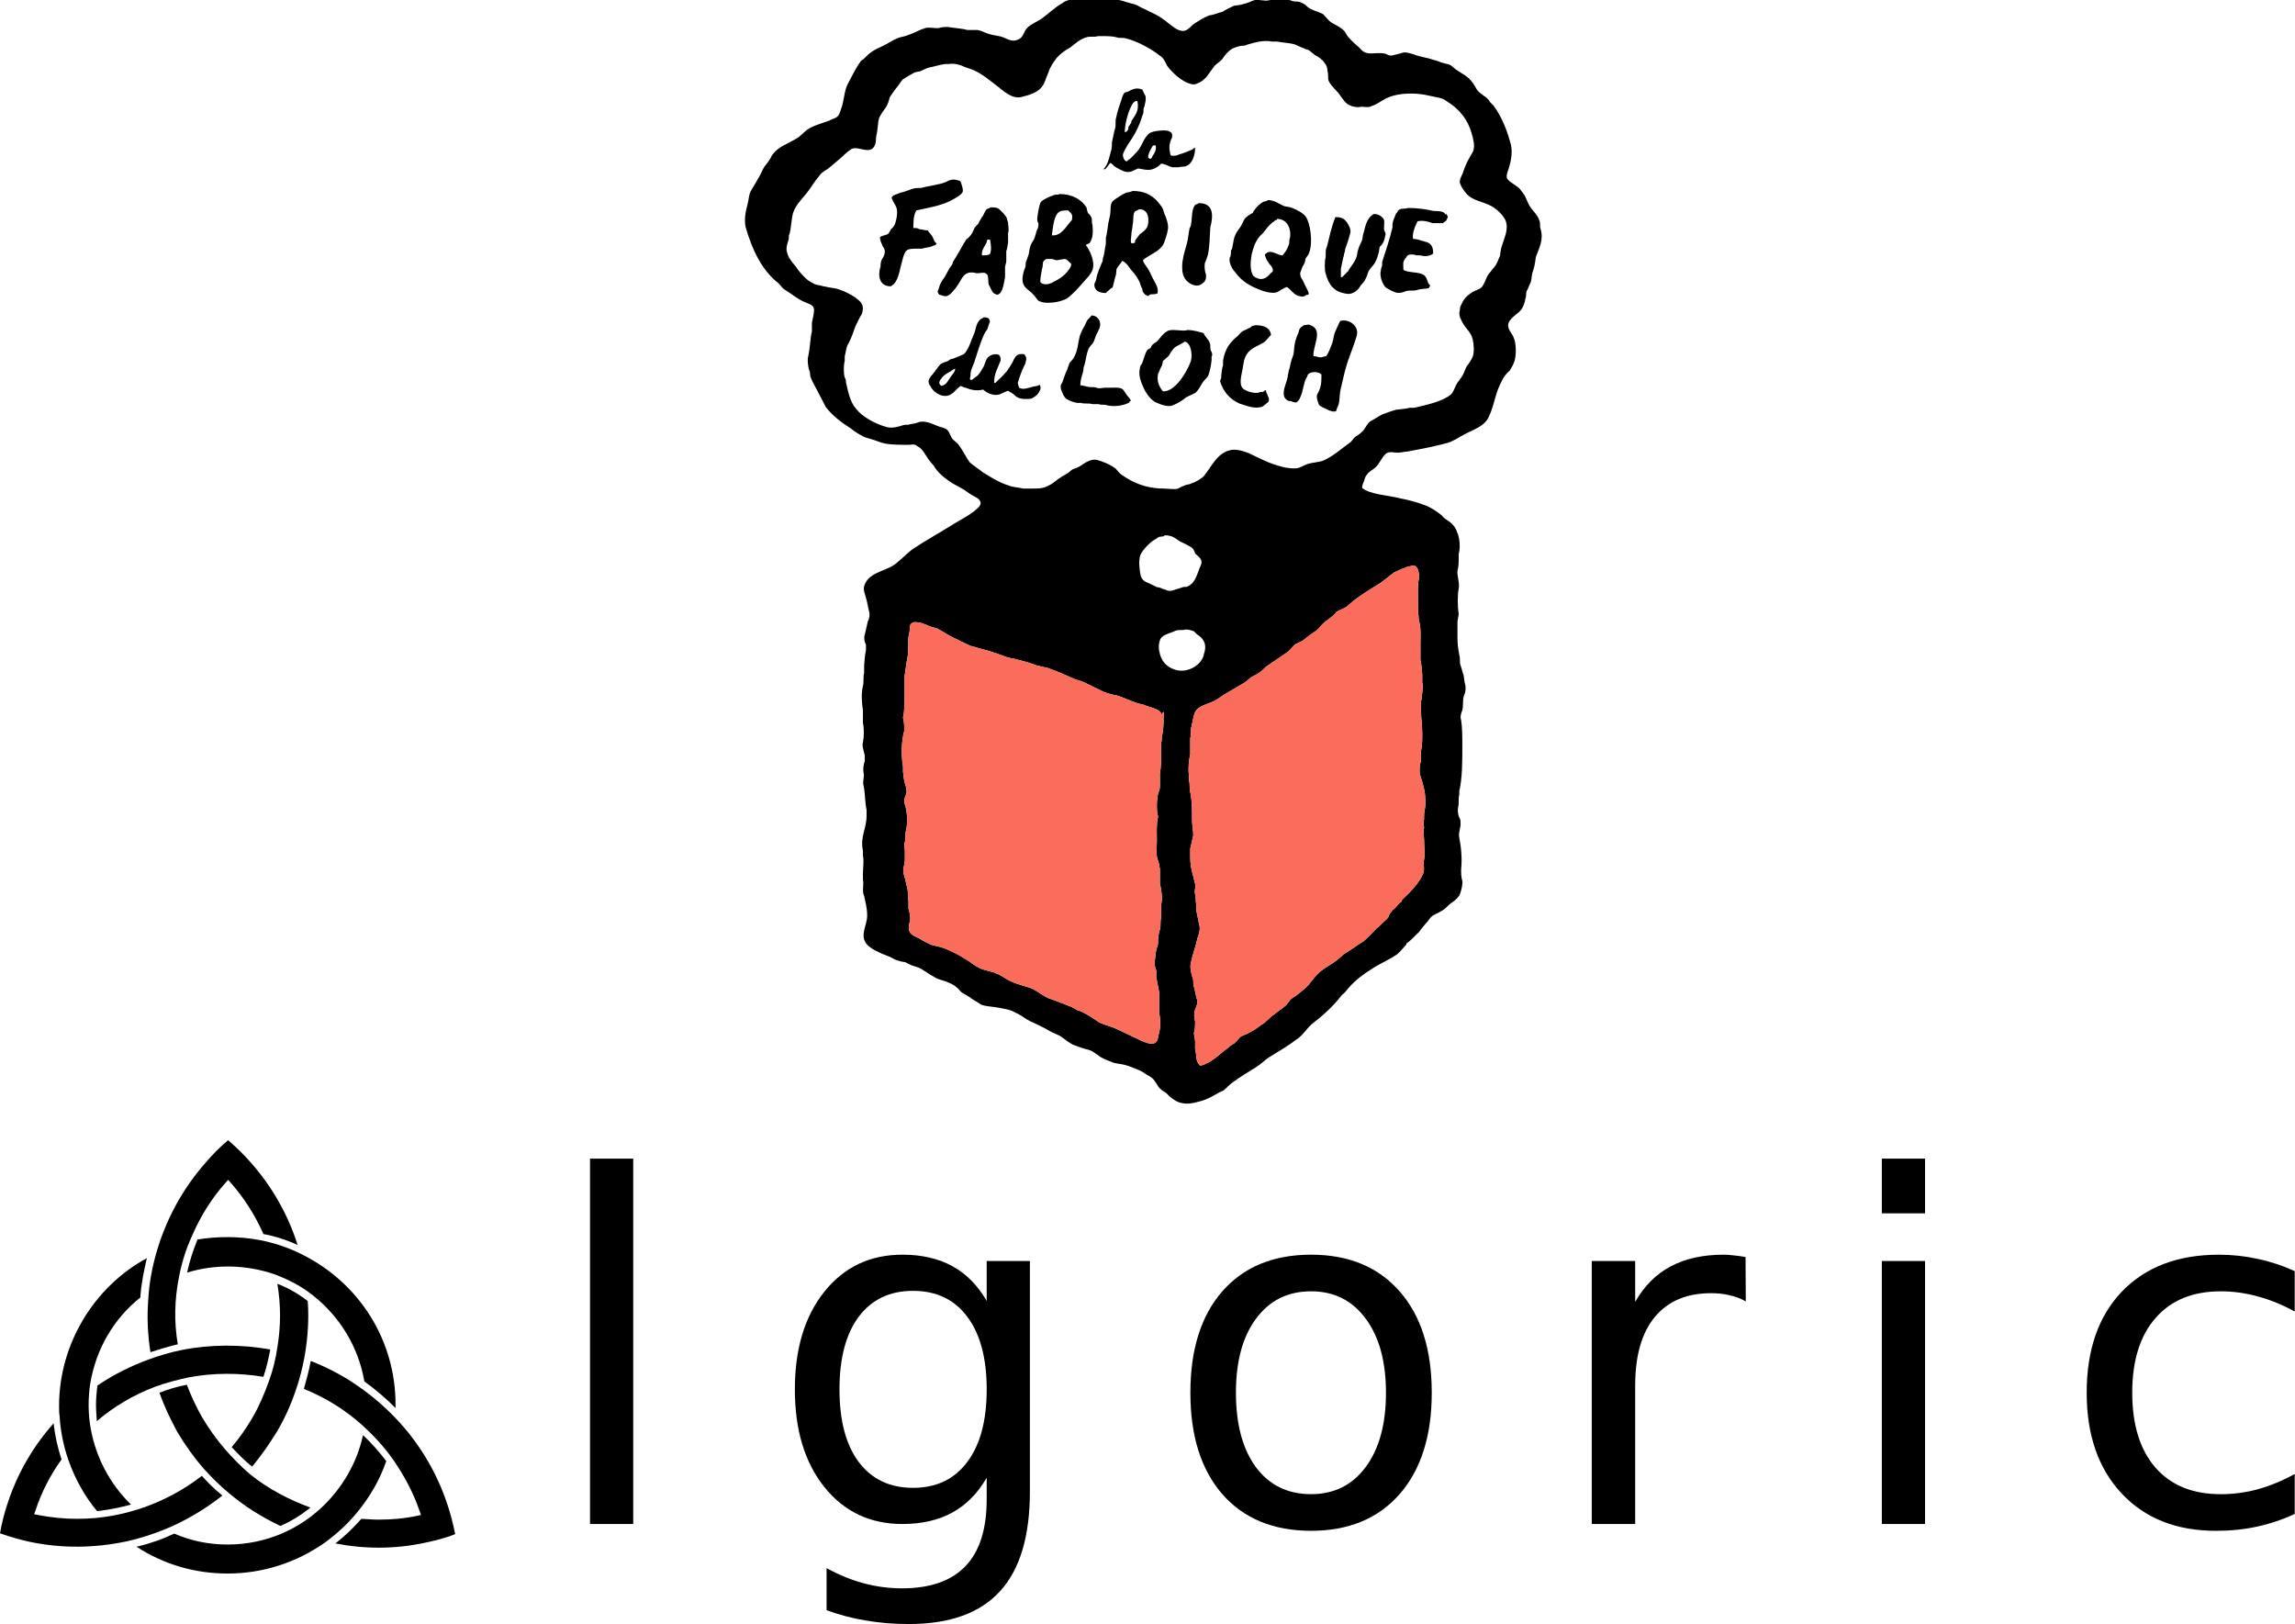 <?xml version="1.0" encoding="UTF-8" standalone="no"?>
<!-- Created with Inkscape (http://www.inkscape.org/) -->

<svg
   xmlns:dc="http://purl.org/dc/elements/1.1/"
   xmlns:cc="http://creativecommons.org/ns#"
   xmlns:rdf="http://www.w3.org/1999/02/22-rdf-syntax-ns#"
   xmlns:svg="http://www.w3.org/2000/svg"
   xmlns="http://www.w3.org/2000/svg"
   xmlns:sodipodi="http://sodipodi.sourceforge.net/DTD/sodipodi-0.dtd"
   xmlns:inkscape="http://www.inkscape.org/namespaces/inkscape"
   width="160.239mm"
   height="113.396mm"
   viewBox="0 0 160.239 113.396"
   version="1.1"
   id="svg8"
   inkscape:version="0.92.3 (2405546, 2018-03-11)"
   sodipodi:docname="FabriqueDuLochAlgoric_logo_vert.svg">
  <defs
     id="defs2" />
  <sodipodi:namedview
     id="base"
     pagecolor="#ffffff"
     bordercolor="#666666"
     borderopacity="1.0"
     inkscape:pageopacity="0.0"
     inkscape:pageshadow="2"
     inkscape:zoom="0.50505934"
     inkscape:cx="527.04427"
     inkscape:cy="-107.5208"
     inkscape:document-units="mm"
     inkscape:current-layer="layer1"
     showgrid="false"
     inkscape:window-width="1920"
     inkscape:window-height="1046"
     inkscape:window-x="-11"
     inkscape:window-y="-11"
     inkscape:window-maximized="1"
     fit-margin-top="0"
     fit-margin-left="0"
     fit-margin-right="0"
     fit-margin-bottom="0" />
  <g
     inkscape:label="Layer 1"
     inkscape:groupmode="layer"
     id="layer1"
     transform="translate(153.093,47.924)">
    <g
       id="g20"
       transform="matrix(0.424,0,0,0.424,-328.585,-315.109)">
      <g
         id="g12">
        <g
           id="g10">
          <path
             inkscape:connector-curvature="0"
             id="path8"
             d="m 667.6,667.9 c -0.2,-0.5 0,-1 -0.2,-1.4 -0.3,-1 -1.1,-1.6 -1.6,-2.4 -0.3,-0.5 -0.5,-1.1 -0.8,-1.7 -0.3,-0.5 -0.6,-0.8 -0.8,-1.1 -0.5,-0.6 -1.7,-1.1 -2.1,-1.7 -0.3,-0.6 0.2,-1.4 0.3,-1.9 0.3,-1 0.6,-2.5 0.3,-3.7 -0.6,-2.4 -1.6,-4.8 -2.9,-6.5 -0.2,-0.2 -0.3,-0.3 -0.5,-0.5 -0.3,-0.5 -0.6,-0.8 -1.1,-1.1 -0.3,-0.3 -0.8,-0.5 -1.1,-1 -0.3,-0.5 -0.6,-1.1 -1.1,-1.6 -0.5,-0.6 -1.3,-1 -1.9,-1.4 -0.5,-0.3 -0.8,-0.6 -1.3,-1 -0.6,-0.3 -1.3,-0.3 -1.9,-0.6 -0.5,-0.2 -1.1,-0.3 -1.6,-0.5 -0.8,-0.2 -1.4,-0.3 -2.1,-0.5 -0.5,-0.2 -1.6,-0.6 -2.2,-0.5 -0.6,0.2 -1.1,0.3 -1.9,0.5 -0.3,0 -0.6,0 -0.8,-0.2 -0.5,-0.2 -0.8,-0.2 -1.4,-0.2 -0.8,0 -1.7,0.2 -2.4,-0.2 -0.5,-0.3 -0.6,-0.6 -1.1,-1 -0.6,-0.5 -1.1,-1 -1.6,-1.6 -0.2,-0.3 -0.3,-0.5 -0.5,-0.8 -0.5,-0.6 -1.4,-1 -2.1,-1.4 -0.5,-0.3 -1,-1 -1.4,-1.4 -0.5,-0.3 -1.3,-0.5 -1.9,-0.8 -0.5,-0.2 -0.8,-0.5 -1.1,-0.8 -0.5,-0.3 -1,-0.5 -1.4,-0.5 -0.3,0 -0.6,0 -1,-0.2 -1,-0.2 -2.5,-0.3 -3.5,0 -0.8,0.2 -1.7,-0.2 -2.5,0 -0.6,0.2 -1.1,0.5 -1.7,0.6 -0.5,0.2 -1.1,0.2 -1.6,0.3 -0.6,0.3 -1.3,0.6 -1.9,1 -0.8,0.2 -1.4,0.5 -2.2,0.6 -0.8,0.3 -1.9,1 -2.5,1.4 -0.5,0.3 -1.1,1.4 -2.2,1.1 -0.8,-0.2 -1.4,-0.8 -2.1,-1.3 -0.6,-0.5 -1.3,-1 -1.9,-1.3 -0.5,-0.3 -1.1,-0.5 -1.6,-0.8 -0.5,-0.2 -1.1,-0.5 -1.6,-0.8 -0.5,-0.2 -1.1,-0.3 -1.7,-0.5 -1.7,-0.6 -3.8,-0.8 -6.2,-0.8 -0.3,0.2 -1.7,0 -2.2,0.2 -0.8,0.2 -1.6,0.3 -2.2,0.8 -1.1,0.6 -2.1,1.6 -3.2,2.4 -0.8,0.6 -1.9,1 -2.5,1.6 -0.8,0.8 -0.5,1.7 -1.9,2.1 -0.8,0.2 -1.6,-0.3 -2.1,-0.5 -0.8,-0.3 -1.7,-0.3 -2.5,-0.6 -0.6,-0.2 -1.1,-0.5 -1.7,-0.6 -0.6,0 -1.1,0 -1.7,0 -1,-0.3 -2.1,-0.3 -3.2,-0.5 -0.5,0 -1,0 -1.6,0.2 -0.8,0 -1.6,-0.2 -2.2,0 -1,0.3 -1.7,0.8 -2.7,1.1 -0.6,0.3 -1.3,0.3 -1.9,0.6 -0.8,0.3 -1.4,0.8 -2.1,1.1 -0.5,0.3 -1.1,0.5 -1.6,0.8 -0.3,0.2 -0.8,0.5 -1.1,0.8 l -0.6,0.6 c -0.2,0.2 -0.5,0.3 -0.6,0.5 -0.8,1.1 -1.4,2.4 -2.1,3.7 -0.6,1.1 -0.6,2.9 -1.1,4.1 -0.2,0.6 -0.3,1.1 -0.8,1.4 -0.3,0.2 -0.8,0.3 -1.1,0.5 -1.3,0.5 -2.7,0.8 -3.8,1.6 -0.6,0.5 -1.1,1.1 -1.7,1.4 -1.3,0.8 -2.9,1.3 -3.8,2.5 -0.3,0.3 -0.3,0.6 -0.6,1 -0.3,0.5 -0.8,1 -1,1.4 -0.3,0.6 -0.6,1.3 -1,1.9 -0.3,0.6 -0.8,1.3 -1.1,1.9 -0.3,0.6 -0.3,1.4 -0.5,2.1 -0.3,1.1 -0.6,2.5 -0.3,3.8 1.1,3.8 2.7,7.1 5.4,9.2 0.3,0.3 0.6,0.8 1.1,1.1 1,0.6 1.9,1.4 3,1.9 0.6,0.3 1.6,0.5 1.7,1.1 0.2,0.3 -0.2,1.9 -0.3,2.4 0,0.5 0,1 0,1.4 -0.3,1.3 -0.3,2.7 -0.6,4.1 -0.2,0.5 0,2.1 0.2,2.4 0.2,0.5 0,0.6 0.2,1.1 0.3,0.8 0.8,1.6 1.1,2.2 0.5,1 1,1.9 1.4,2.7 1.1,1.4 2.5,2.5 4.1,3.5 0.6,0.5 1.4,1 2.2,1.4 0.5,0.2 1,0.3 1.6,0.5 0.6,0.2 1.3,0.5 1.9,0.6 1,0.2 2.7,0.2 3.8,0.2 0.5,0 1.1,-0.2 1.4,0.2 0.8,0.3 1.3,1.3 1.7,1.9 0.3,0.5 0.8,1 1.1,1.4 0.6,1 1.4,1.7 2.4,2.4 0.6,0.5 1.4,0.8 2.2,1.3 0.6,0.3 1.1,0.8 1.7,1.1 0.5,0.3 1.1,0.5 1.3,1 0.3,0.5 -0.3,1.1 -0.6,1.3 -1.1,1 -2.4,1.6 -3.7,2.4 -2.2,1.4 -4.6,2.7 -6.7,4.1 -1.1,0.8 -2.1,1.9 -3.2,2.7 -1.7,1.1 -4.3,1.3 -4.9,3.5 -0.2,0.6 0.2,1.4 0.3,1.9 0.2,0.6 0.3,1.4 0.5,2.2 0.2,0.6 0,1.4 -0.2,1.7 -0.2,0.8 -0.3,1.4 -0.5,2.2 -0.2,0.5 0,1.3 0.2,1.6 v 0.6 0.3 c -0.2,0.8 -0.2,1.7 -0.3,2.5 0,0.5 0,0.8 0,1.3 -0.2,0.6 0,1.4 -0.2,2.1 -0.3,1.3 -0.2,2.7 0,4 v 2.1 c 0.2,0.8 0.2,2.2 0,3.2 -0.2,0.5 0.2,1.7 0.3,2.1 0,0.2 0,0.3 0,0.5 v 0.5 c -0.2,0.5 -0.3,1.3 -0.2,1.9 0.2,0.6 -0.2,1.4 0,2.1 0.3,1.3 0.2,2.7 0.5,4 v 1 c 0,2.1 -1.1,3.5 -0.6,5.7 v 0.8 c 0.2,1 0,2.1 0,3 v 1 c 0.2,0.8 -0.2,1.9 0.2,2.7 0.2,1 0.5,1.9 0.5,3.3 0,1.3 -1.1,3 -0.3,4.3 0.6,1.1 2.7,1.9 4,2.4 0.5,0.2 0.8,0.5 1.3,0.6 0.5,0.2 0.8,0.2 1.3,0.3 0.3,0.2 0.6,0.3 1,0.5 0.5,0.2 1.1,0.3 1.6,0.6 1,0.6 1.9,1.3 2.9,1.7 0.6,0.2 1.1,0.3 1.7,0.6 0.5,0.2 1,0.5 1.3,0.8 0.3,0.2 0.5,0.6 0.8,0.8 0.5,0.3 1.1,0.6 1.6,1 0.5,0.3 1,0.6 1.6,1 0.8,0.3 1.9,0.3 2.9,0.5 1,0.2 1.9,0.3 2.7,0.8 0.8,0.3 1.6,1 2.4,1.4 1.1,0.5 2.2,1 3.2,1.6 0.5,0.3 1.1,0.5 1.7,0.8 0.8,0.5 1.6,1.3 2.5,1.6 0.8,0.3 1.7,0.6 2.5,0.8 0.5,0.2 1,0.6 1.3,0.8 0.6,0.5 1.4,0.8 2.2,1.1 0.6,0.3 1.4,0.3 2.2,0.5 0.8,0.2 1.4,0.5 2.2,0.8 0.5,0.2 1,0.5 1.4,0.8 0.3,0.2 0.6,0.3 0.8,0.5 0.5,0.3 0.8,1 1.1,1.4 0.3,0.5 0.8,0.8 1.3,1.1 0.2,0.2 0.5,0.5 0.6,0.6 0.6,0.5 1.3,1 2.1,1.1 0.8,0.2 1.9,0 2.5,-0.2 1.4,-0.3 2.2,-0.8 3.3,-1.4 0.3,-0.2 0.6,-0.3 1,-0.5 0.6,-0.5 1,-1 1.6,-1.4 1.1,-0.8 2.4,-1.6 3.7,-2.4 0.8,-0.5 1.4,-1.1 2.1,-1.6 1.6,-1 3.2,-1.9 4.6,-3 1,-0.6 1.6,-1.7 2.5,-2.5 1.7,-1.3 3.5,-2.9 4.8,-4.6 0.2,-0.3 0.6,-0.5 0.8,-0.8 1.1,-1.4 2.4,-2.5 4,-3.5 1.4,-1 3,-1.6 4.3,-2.5 0.5,-0.3 1,-1 1.4,-1.4 0.2,-0.2 0.3,-0.3 0.3,-0.5 0.8,-0.5 1.4,-1.3 2.1,-1.9 0.3,-0.5 0.8,-1 1.1,-1.4 0.3,-0.3 0.5,-0.6 0.8,-1 0.5,-0.5 1.1,-0.6 1.7,-1 0.6,-0.3 1,-0.8 1.6,-1.3 0.5,-0.3 1.1,-0.8 1.4,-1.3 0.2,-0.3 0.6,-1.7 0.5,-2.4 -0.2,-0.6 -0.2,-1.3 -0.2,-1.9 0.2,-1.7 0,-3.7 -0.3,-5.2 -0.2,-0.8 0.3,-1.7 0.2,-2.5 0,-0.2 0,-0.6 -0.2,-0.8 -0.2,-0.5 -0.3,-1.1 -0.2,-1.7 0.2,-0.6 0,-1.4 0.2,-2.1 v -0.6 c 0.5,-2.1 0.5,-4.8 0.5,-7.3 0,-1.6 0,-3.2 -0.2,-4.4 -0.2,-0.5 0,-1.1 0.2,-1.6 0.2,-0.8 0,-1.7 0.3,-2.5 0.2,-0.3 0.3,-1.1 0.2,-1.6 -0.2,-0.6 -0.2,-1.3 -0.3,-1.7 -0.2,-0.5 -0.3,-1.1 -0.5,-1.6 -0.2,-0.6 0,-1.1 -0.2,-1.7 -0.2,-1 -0.3,-1.9 -0.3,-2.9 0,-0.8 0,-1.6 0,-2.5 0,-0.3 0.2,-1.1 0.2,-1.4 -0.2,-1.1 -0.2,-3.2 0,-4.1 0.2,-1 -0.3,-2.1 -0.2,-3 0.2,-0.6 0.2,-1.3 0.2,-1.9 v -0.8 c 0.3,-1.1 0.2,-2.7 -0.3,-3.7 -0.3,-1 -1.1,-1.6 -1.9,-2.1 -0.3,-0.2 -0.5,-0.5 -0.6,-0.6 -0.8,-0.6 -1.9,-1.4 -2.9,-1.7 -1.3,-0.5 -2.5,-0.8 -4,-1.1 -1.9,-0.5 -4.9,-0.6 -6.2,-1.7 0,-0.5 0.2,-0.8 0.3,-1.1 0.2,-0.5 0.2,-0.8 0.5,-1.1 0.3,-0.5 1,-0.8 1.3,-1.1 0.8,-0.6 1.3,-2.2 2.1,-2.5 0.5,-0.2 1.1,0 1.6,0 0.6,0 1.3,-0.2 1.7,-0.2 1.6,-0.3 3.3,-0.6 4.9,-1 0.8,-0.2 1.4,-0.3 2.2,-0.6 1.1,-0.5 1.9,-1.1 3,-1.6 1.1,-0.5 2.2,-1 2.9,-1.9 1.1,-1.6 1.3,-4.1 2.2,-5.9 0.3,-0.6 0.6,-1.3 1,-1.7 0.2,-0.3 0.5,-0.5 0.6,-0.6 0.3,-0.5 0.6,-1 0.8,-1.6 0.3,-1.1 0.3,-3 -0.2,-4 -0.2,-0.5 -1.1,-1.4 -0.8,-2.2 0.3,-1 1.7,-1.6 2.2,-2.4 0.3,-0.5 0.5,-1.1 0.6,-1.7 0.2,-0.5 0,-1 0.3,-1.4 0.2,-0.3 0.3,-0.8 0.5,-1.1 0.2,-0.5 0.2,-1 0.3,-1.6 0.3,-0.8 0.5,-1.7 0.6,-2.7 0.6,-1.6 1.3,-2.9 0.8,-4.6 z m -62.1,80.3 c 0,1 0,1.9 -0.2,2.9 -0.2,0.5 0,1 -0.2,1.3 v 1.9 c 0,1 0,2.2 -0.2,3.2 v 1.9 c 0,0.3 0,0.8 -0.2,1.1 -0.2,0.6 -0.3,1.4 -0.3,2.2 0,0.6 0,1.3 0.2,1.9 -0.3,1.3 -0.2,2.5 -0.2,4 0,1.1 -0.2,2.4 0.2,3.3 0.2,0.5 0.2,1 0.3,1.3 v 2.4 c 0.2,1 0.5,2.4 0.2,3.5 0,0.8 0,1.4 0,2.2 -0.2,0.6 0,1.3 -0.2,1.9 -0.2,0.6 -0.3,1.3 -0.3,1.9 0,0.3 0,0.8 -0.2,1.1 -0.2,0.6 -0.2,1.3 -0.3,1.9 -0.2,0.5 0,1.4 0.2,1.9 0,0.3 0,0.8 0,1.1 0.2,0.8 0.3,1.7 0.5,2.5 0,1.1 0,2.4 0,3.5 0.2,0.8 0.2,2.2 0,3 -0.2,0.6 -0.2,1.4 -0.6,1.7 -0.6,0.5 -1.7,0 -2.4,-0.3 -1.3,-0.6 -2.7,-1.3 -4,-1.9 -1,-0.5 -1.9,-0.6 -2.9,-1.1 -0.8,-0.5 -1.4,-1 -2.2,-1.4 -0.5,-0.3 -1,-0.5 -1.4,-0.6 -0.3,-0.2 -0.8,-0.5 -1.1,-0.6 -1.3,-0.5 -2.5,-1 -3.7,-1.4 -1.1,-0.5 -1.9,-1.3 -3,-1.7 -1,-0.3 -2.1,-0.6 -3,-1 -0.8,-0.3 -1.6,-1 -2.4,-1.3 -1,-0.5 -2.1,-0.5 -3,-1 -0.6,-0.3 -1.3,-0.8 -1.7,-1.1 -0.8,-0.5 -1.6,-1 -2.4,-1.4 -0.6,-0.3 -1.3,-0.6 -1.9,-0.8 -0.6,-0.2 -1.3,-0.3 -1.9,-0.5 -0.6,-0.3 -1.3,-0.6 -1.9,-1 -0.5,-0.3 -1.3,-0.5 -1.6,-1.1 -0.2,-0.5 -0.2,-1.1 0,-1.6 0.2,-0.6 0,-1.7 -0.2,-2.2 0,-0.5 0,-0.8 0,-1.3 -0.2,-0.6 0,-1.4 -0.2,-2.1 -0.2,-0.8 -0.3,-1.4 -0.6,-2.4 -0.2,-0.6 0.2,-1.6 0.2,-2.2 0,-0.5 0,-1.1 0,-1.6 0,-0.3 -0.2,-1.1 0,-1.4 0.2,-0.5 0,-1.3 0.2,-1.9 0.3,-1.3 0.2,-3.2 -0.2,-4.3 -0.2,-0.6 0,-1.3 0.2,-1.6 0.2,-0.5 0,-1.4 -0.2,-1.9 -0.2,-0.6 -0.2,-1.3 -0.3,-1.9 v -0.8 c -0.3,-1.7 -0.3,-4.1 0.2,-5.9 0,-0.8 0,-1.4 -0.2,-2.2 0.3,-1.1 0.2,-2.9 0.2,-4.1 0,-0.5 0,-1 0,-1.4 0,-0.3 0,-0.6 0,-1 0.2,-1.1 0.3,-2.2 0.5,-3.2 0.3,-1.3 0,-2.9 0.3,-4.1 0.2,-0.6 0,-1.3 0.3,-1.6 0.2,-0.2 0.3,-0.2 0.5,-0.3 1.1,0 1.7,0.3 2.4,0.6 0.6,0.3 1.3,0.3 1.7,0.6 0.6,0.3 1.3,0.8 1.9,1.1 0.5,0.3 1.1,0.5 1.6,0.8 0.6,0.3 1.3,0.6 1.7,0.8 1,0.3 1.9,0.5 2.9,0.8 1,0.3 1.9,0.6 2.9,1 0.5,0.2 0.8,0.2 1.3,0.3 1.1,0.3 2.5,0.6 3.7,1.1 0.8,0.2 1.4,0.3 2.1,0.5 1.4,0.5 2.7,1.1 4.1,1.7 0.6,0.3 1.1,0.3 1.7,0.6 1.1,0.5 2.2,1.1 3.3,1.6 0.8,0.3 1.6,0.5 2.2,0.6 1,0.3 1.9,0.8 2.9,1.1 0.6,0.3 1.4,0.3 1.9,0.6 0.8,0.3 2.2,0.5 2.5,1.4 0.5,-0.9 0.3,-0.1 0.3,0.4 z m -3.8,-26.7 c 0.5,-1 1.7,-2.2 2.7,-2.7 0.2,-0.2 0.5,-0.3 0.8,-0.3 0.2,0 0.3,0 0.5,-0.2 1.3,0 1.7,0.5 2.5,1 0.6,0.3 1.3,0.6 1.9,1 0.3,0.2 0.5,0.6 0.6,1 0.3,0.3 0.8,0.6 1,1.1 0.2,0.5 -0.2,1.1 -0.3,1.4 -0.5,1.3 -0.8,2.4 -1.9,2.9 -0.3,0.2 -0.6,0 -1,0.2 -0.5,0.2 -1,0.3 -1.6,0.5 -0.6,0.2 -1.1,-0.2 -1.6,-0.3 -0.3,-0.2 -0.6,-0.2 -1,-0.3 -0.3,-0.2 -0.6,-0.3 -1,-0.5 -0.3,-0.2 -0.6,-0.2 -1,-0.5 -0.3,-0.2 -0.5,-0.6 -0.6,-1 -0.1,-0.6 -0.4,-2.2 0,-3.3 z m 5.6,18.9 c -1.4,-0.5 -2.2,-1.4 -2.5,-3 -0.2,-0.8 0,-2.1 0.5,-2.4 0.6,-0.5 1.4,-0.6 2.2,-1 0.5,-0.2 1.3,0 1.6,-0.2 0.6,0 1.1,0.2 1.4,0.3 0.2,0.2 0.3,0.3 0.5,0.5 0.8,0.5 1.6,1.3 1.3,2.7 0,0.2 -0.2,0.5 -0.2,0.8 -0.5,1.7 -2.8,3 -4.8,2.3 z m 33.2,-13.8 c 1.1,-0.6 2.1,-1.6 3,-2.2 0.6,-0.3 1.3,-0.6 1.9,-0.8 0.3,-0.2 0.8,-0.2 1.1,-0.3 0.2,0 0.5,0 0.6,0.2 0.3,0.2 0.5,1.1 0.5,1.7 -0.3,1.1 -0.2,2.7 -0.2,4 v 1.9 c 0.2,0.5 0,1 0.2,1.4 0.3,1.1 0.2,2.4 0.2,3.8 v 2.5 c 0.2,0.8 0.2,1.6 0.3,2.5 v 1.3 c 0.2,0.5 0,1.3 0,1.7 -0.2,0.5 0,0.8 -0.2,1.3 0,0.5 0,1 0,1.6 0,1.3 0.2,2.4 0.2,3.7 0,1 0,2.1 -0.2,2.9 0,0.6 0,1.1 0,1.7 -0.2,0.3 -0.3,1.6 -0.2,2.1 0.2,0.8 0.5,1.4 0.6,2.1 0.2,0.6 0.3,1.4 0.3,2.1 0.2,0.5 -0.2,2.1 -0.2,2.5 0,0.3 0,0.6 0,0.8 -0.2,0.5 0,1 0,1.4 -0.2,0.5 0,1.3 0,1.9 0,1.1 0.2,2.4 0,3.3 -0.2,0.8 0.2,1.6 -0.2,2.4 -0.6,1.4 -2.1,3 -3.2,4 -0.2,0.2 -0.3,0.3 -0.3,0.5 -0.5,0.3 -0.8,0.8 -1.1,1.1 -0.2,0.2 -0.5,0.3 -0.5,0.5 -0.3,0.3 -0.5,0.6 -0.6,1 -0.2,0.3 -0.5,0.5 -0.8,0.8 -0.2,0.2 -0.3,0.3 -0.5,0.5 -0.2,0.2 -0.3,0.3 -0.6,0.5 -0.6,0.6 -1.3,1.4 -2.1,2.1 -1,0.6 -1.9,1.3 -2.9,1.9 -0.5,0.3 -1,0.8 -1.6,1.3 -0.8,0.6 -1.6,1 -2.4,1.6 -0.8,0.6 -1.6,1.6 -2.2,2.4 -0.2,0.2 -0.5,0.5 -0.6,0.6 -0.6,0.5 -1.3,1.1 -2.1,1.6 -0.5,0.3 -0.8,1.1 -1.3,1.4 -0.6,0.5 -1.1,0.8 -1.7,1.3 -0.8,0.5 -1.3,1.3 -2.1,1.7 -0.6,0.5 -1.4,1 -2.2,1.4 -0.3,0.2 -0.8,0.3 -1.1,0.5 -0.5,0.3 -0.8,1 -1.4,1.3 -0.3,0.2 -0.5,0.3 -0.8,0.6 -1.1,0.8 -1.9,1.7 -3.2,2.4 -0.5,0.2 -0.8,0.5 -1.4,0.5 -0.8,-0.8 -0.5,-1.6 -0.8,-2.7 v -1.3 c 0,-0.3 -0.2,-1.1 -0.2,-1.4 0.2,-0.3 0.2,-1.4 0.2,-1.9 -0.2,-0.5 -0.2,-1.4 0,-1.9 0.2,-0.5 0.5,-1.1 0.3,-1.7 -0.2,-0.6 -0.3,-1.4 -0.5,-2.1 -0.2,-0.5 0,-1 -0.2,-1.4 -0.2,-0.6 -0.5,-1.7 -0.3,-2.5 0.3,-1.4 0.8,-2.7 1.1,-4.1 0.2,-0.5 0.5,-1.4 0.3,-2.1 -0.2,-0.8 -0.3,-1.6 -0.5,-2.4 V 779 c -0.2,-0.5 0,-1.1 -0.2,-1.6 -0.2,-0.8 0.2,-1.1 0,-1.7 -0.3,-1.4 -0.8,-2.5 -0.8,-4.4 v -1.4 c 0.2,-0.8 0.3,-1.4 0.5,-2.2 0,-0.8 -0.2,-1.6 -0.2,-2.5 0,-1.6 0,-3.2 -0.3,-4.6 -0.2,-0.6 0,-1.3 -0.2,-1.9 v -0.8 c -0.2,-1 0,-2.9 0.2,-3.5 v -2.7 c 0.2,-0.6 0,-1.3 0.2,-1.9 0.2,-0.8 0.3,-1.7 0.6,-2.4 0.6,-1.1 2.2,-1.3 3.3,-1.9 0.6,-0.3 1.1,-0.8 1.7,-1.1 1,-0.6 1.9,-1.1 2.9,-1.7 0.5,-0.3 0.8,-0.6 1.3,-1 0.5,-0.3 1,-0.5 1.4,-0.8 0.5,-0.3 0.8,-0.8 1.3,-1.1 1.1,-0.8 2.1,-1.4 3.2,-2.2 0.5,-0.3 0.8,-0.8 1.1,-1.1 0.5,-0.5 1.3,-0.6 1.7,-1 0.6,-0.5 1.3,-1 1.9,-1.4 0.5,-0.3 0.8,-0.8 1.1,-1.1 0.5,-0.5 1,-0.8 1.6,-1.3 0.3,-0.2 0.5,-0.5 0.8,-0.8 0.5,-0.3 1.1,-0.5 1.6,-0.8 0.6,-0.5 1.1,-1 1.7,-1.4 1.4,-1 2.2,-1.5 3.2,-2.1 z m 20.7,-55.9 c -0.2,0.5 -0.2,1.1 -0.3,1.6 -0.3,0.6 -0.5,1.4 -1,1.9 -0.2,0.3 -0.5,0.6 -0.8,1 -0.5,0.6 -0.6,1.4 -1.1,2.1 -0.3,0.5 -1.1,0.6 -1.7,1 -0.8,0.5 -1.4,1.1 -1.7,1.9 -0.2,0.3 -0.3,0.6 -0.3,1 -0.2,0.6 0,1.3 0.2,1.6 0.5,1.3 1.6,1.9 1.9,3.2 0.2,0.8 0.3,2.2 0,2.9 -0.2,0.5 -0.6,1.1 -1,1.6 -0.3,0.6 -0.5,1.3 -0.8,1.7 -0.2,0.3 -0.6,0.8 -0.8,1.1 -0.3,0.5 -0.6,1.6 -1.1,1.9 -1.4,1.1 -3.8,1.6 -5.9,2.1 -0.3,0 -0.5,0 -0.8,0 -0.6,0.2 -1.4,0.2 -2.1,0.3 -0.8,0.2 -1.6,0.5 -2.4,0.8 -0.6,0.3 -1.3,0.8 -1.9,1.1 -0.5,0.3 -0.8,1 -1.1,1.4 -0.3,0.4 -0.8,0.8 -1.3,1.1 -0.5,0.3 -0.6,0.8 -1.1,1.1 -1.4,1 -2.7,2.2 -4.3,2.9 -0.8,0.3 -1.9,0.3 -2.7,0.6 -0.5,0.2 -1,0.5 -1.4,0.6 -0.5,0.2 -2.2,0 -2.7,-0.2 -2.1,-0.5 -3.7,-1.4 -5.4,-2.2 -0.8,-0.3 -2.1,-0.8 -3.2,-0.5 -2.1,0.5 -3,2.7 -4.3,4.3 -0.3,0.3 -1.4,1 -1.9,1.1 -0.3,0.2 -0.6,0.2 -1,0.3 -0.5,0.2 -0.8,0.3 -1.3,0.6 -0.5,0.2 -1.7,0 -2.4,0 -2.9,0 -5.1,-1 -6.8,-2.2 -0.5,-0.3 -0.8,-0.8 -1.1,-1.1 -0.8,-0.6 -1.9,-1.1 -3,-1.4 -1.3,-0.3 -2.4,0.8 -3,1.1 -0.5,0.3 -1,0.3 -1.3,0.6 -0.3,0.2 -0.5,0.5 -0.8,0.6 -0.5,0.3 -1.1,0.6 -1.7,1.1 -0.6,0.5 -1.1,0.8 -1.9,1.1 -0.5,0.2 -1.3,0.2 -1.9,0.2 h -1.6 c -0.8,-0.2 -1.7,-0.2 -2.4,-0.5 -1.6,-0.5 -3,-1.4 -4.3,-2.2 -0.6,-0.5 -1.4,-1 -2.1,-1.6 -0.6,-0.8 -1.1,-1.9 -1.7,-2.7 -0.3,-0.5 -0.8,-0.8 -1.1,-1.1 -0.5,-0.6 -0.5,-1.3 -1.1,-1.7 -0.5,-0.3 -1,-0.3 -1.4,-0.5 -0.8,-0.3 -2.1,-1 -3.2,-0.6 -0.5,0.2 -0.8,0.2 -1.3,0.3 -0.5,0.2 -0.8,0 -1.3,0.2 -0.6,0.2 -1.6,0.5 -2.5,0.3 -1.9,-0.5 -4.1,-1.7 -5.1,-3 -1,-1.1 -1.3,-2.7 -1.7,-4.4 0,-0.3 0,-0.5 -0.2,-0.8 -0.2,-0.6 -0.2,-2.1 0,-2.7 v -0.8 c 0.2,-0.6 0.2,-1.3 0.5,-1.9 0.2,-0.3 0.3,-0.6 0.5,-1 0.3,-0.6 0.5,-1.4 0.8,-2.1 0.3,-0.6 0.6,-1.3 1,-1.9 0.2,-0.5 0.3,-1.3 0,-1.7 -0.2,-0.5 -0.8,-0.8 -1.1,-1.1 -0.8,-0.5 -1.7,-1 -2.7,-1.3 -0.5,-0.2 -1,-0.2 -1.4,-0.3 -0.3,0 -0.8,-0.2 -1.1,-0.2 -0.6,-0.2 -1.3,-0.2 -1.7,-0.5 -1.1,-0.5 -1.7,-1.3 -2.4,-2.1 -0.6,-1 -1.6,-1.7 -1.9,-3 -0.2,-0.5 0,-1.4 0.2,-1.9 0.2,-0.5 0,-0.8 0.2,-1.1 0.3,-1.1 0.3,-2.4 0.6,-3.5 0.5,-1.4 1.4,-2.2 2.2,-3.2 0.8,-1 1.4,-2.1 2.2,-3 0.3,-0.5 1,-0.8 1.4,-1.1 0.6,-0.5 1.3,-1.1 1.9,-1.6 0.6,-0.5 1.1,-1.1 1.9,-1.6 1.1,-0.6 3,1 3.8,-0.5 0.3,-0.5 0.2,-1.1 0.3,-1.7 0.3,-1.1 0.2,-2.2 0.5,-3 0.3,-0.6 0.8,-1.3 1.1,-1.7 0.3,-0.5 0.5,-1.1 0.6,-1.6 0.5,-0.8 1.1,-1.6 1.6,-2.2 0.2,-0.3 0.3,-0.5 0.6,-0.8 0.5,-0.3 1.3,-0.8 1.7,-1 0.3,-0.2 0.6,-0.2 1.1,-0.3 0.5,-0.2 1,-0.5 1.4,-0.6 1,-0.2 1.9,-0.5 2.7,-0.6 h 0.6 c 1,-0.2 2.1,0.2 2.7,0.5 0.5,0.2 1,0.3 1.4,0.5 1.4,0.6 2.7,1.7 4,2.7 0.8,0.6 2.4,2.2 4,1.7 1.3,-0.3 2.7,-0.8 3.3,-1.7 0.5,-0.6 0.6,-1.4 1,-2.2 0.3,-1 0.8,-1.7 1.4,-2.5 0.5,-0.6 1.4,-1.3 2.2,-1.7 0.8,-0.6 1.6,-1.4 2.7,-1.7 0.5,-0.2 1.4,0 1.9,-0.2 0.2,0 0.5,0 0.6,0 1,0 1.7,0 2.5,0.2 0.5,0.2 1.1,0 1.6,0.2 1.9,0.5 4.1,1.7 5.6,2.9 0.5,0.3 0.8,1 1.1,1.6 0.8,1.1 2.5,2.7 4,3 0.6,0.2 1.1,-0.2 1.4,-0.3 1.1,-0.6 1.6,-1.7 2.4,-2.7 0.5,-0.5 1.1,-0.8 1.4,-1.3 0.3,-0.5 0.8,-1 1.3,-1.4 0.5,-0.3 1.1,-0.5 1.7,-0.6 0.3,0 0.6,0 1,-0.2 1.1,-0.3 2.5,-0.8 4.1,-0.5 0.3,0 0.5,0 0.8,0 1,0.2 2.1,0.2 3,0.5 0.5,0.2 1,0.5 1.4,0.6 0.3,0.2 0.6,0.2 0.8,0.3 0.3,0.2 0.6,0.5 1,0.8 0.6,0.3 1.3,0.8 1.6,1.3 0.3,0.3 0.5,0.8 0.5,1.4 0.2,0.5 0,1.1 0.2,1.6 0.5,1 1.4,1.6 1.9,2.4 0.5,0.6 0.8,1.3 1.6,1.6 0.3,0.2 1,0.3 1.4,0.3 0.8,-0.2 1.6,0.2 2.2,-0.2 1,-0.3 1.7,-1 2.7,-1.4 1.9,-0.8 4.6,-0.8 6.7,-0.3 0.8,0.2 1.6,0.3 2.2,0.5 0.5,0.2 0.8,0.5 1.3,0.8 1.6,1.1 2.9,2.7 3.5,4.8 0.3,1 0.6,2.1 0.3,3 -0.2,0.5 -0.5,0.8 -0.6,1.1 -0.5,0.8 -0.8,1.6 -1.1,2.5 -0.2,0.5 -0.6,1.1 -0.5,1.7 0.2,0.6 0.5,1 0.8,1.4 1,1.4 2.2,1.4 4,2.2 1.1,0.5 2.1,1.4 2.7,2.5 0.6,1.5 -0.2,2.9 -0.6,4.3 z M 595.9,658 c 0.3,-0.3 0.5,-0.6 0.8,-1 0.3,0 0.6,0.5 0.8,0.6 0.5,0.3 1,0.6 1.6,0.8 1,0.3 1.6,-0.3 2.2,-0.5 0.3,0 1,0.2 1.3,0.2 1,0.2 2.1,-0.5 2.5,-1 0.6,0 1.3,0.5 1.9,0.6 0.3,0 0.6,0 1,0 0.6,-0.2 1,0 1.4,-0.3 0.8,-0.3 1.3,-1.7 1.3,-2.9 -0.3,0 -0.3,0.2 -0.5,0.3 -0.8,0.3 -1.4,0.6 -2.2,0.8 -0.3,0.2 -0.8,0.2 -1.1,0.2 -0.2,0 -0.3,-0.2 -0.3,-0.3 -0.2,-1 -0.2,-1.6 0.2,-2.5 0.2,-0.3 0.2,-1 -0.2,-1.1 -0.3,-0.5 -2.5,-0.2 -3,0 -1.1,0.3 -1.6,2.1 -2.2,2.9 -0.2,0.3 -1,1.1 -1.3,1.4 -0.2,0.2 -0.5,0.3 -0.6,0.5 -0.2,0 -0.2,0 -0.2,0 -0.3,-0.2 -0.5,-0.6 -0.5,-1.1 0.2,-0.6 0.5,-1.1 0.8,-1.6 1,-1.4 1.9,-3 2.4,-4.8 0.2,-0.3 0.2,-0.6 0.2,-1.1 0.2,-0.5 0.5,-1.7 0.3,-2.2 -0.2,-0.3 -0.3,-0.6 -0.5,-1 -0.8,-0.3 -1.3,-0.2 -2.1,0.2 -0.2,0.2 -0.6,0.2 -0.8,0.3 -0.3,0.3 -0.5,1 -0.6,1.4 -0.3,0.8 -0.6,1.7 -0.8,2.7 -0.2,0.6 0,1.3 -0.2,1.9 -0.2,0.6 -0.3,1.4 -0.5,2.2 0,0.5 0,1 -0.2,1.6 -0.3,1.1 -0.5,2.2 -1.3,2.9 0,-0.1 0.2,-0.1 0.4,-0.1 z m 7.9,-3.9 c 0.2,0 0.2,0 0.2,0 h 0.2 c 0.2,0.8 -0.3,1.4 -0.6,1.9 0,0.2 -0.2,0.3 -0.3,0.3 -0.2,0 -0.3,-0.2 -0.3,-0.2 -0.2,-0.3 0.5,-1.7 0.8,-2 z m -3.3,-7 c 0.2,-0.2 0.3,-0.3 0.5,-0.3 h 0.2 c 0.3,1.6 -0.3,2.2 -1,3.3 0,0.2 0,0.3 -0.2,0.5 0,0.2 -0.3,0.3 -0.3,0.6 0,0.2 0,0.3 -0.2,0.5 0,0.2 -0.2,0 -0.2,0.2 0,0 0,0 -0.2,0 v 0 c 0.1,-1.8 0.7,-3.8 1.4,-4.8 z m -32.4,23.3 c 0,-0.3 -0.2,-0.3 -0.3,-0.5 -0.2,-0.3 -0.2,-0.6 -0.5,-1 -0.2,-0.3 -0.5,-0.5 -0.6,-0.8 -0.5,0 -1,-0.2 -1.4,-0.2 -0.3,-0.2 -0.5,-0.2 -1,-0.2 0,-1 0,-2.1 0.5,-2.9 2.2,-0.5 4.4,-0.8 6.2,-1.9 0.5,-0.3 1.1,-0.6 1.4,-1.1 0.2,-0.3 -0.2,-1.4 -0.3,-1.7 -0.2,-0.2 -0.2,-0.2 -0.3,-0.2 -0.8,-0.3 -1.4,-0.2 -2.1,0.2 -1.1,0.5 -2.7,0.6 -4.1,1 -0.5,0 -1.1,0 -1.6,0.2 -0.6,0.2 -1.3,0.5 -1.9,0.6 -0.6,0.3 -1.1,0.3 -1.4,0.8 0.2,0.6 0.6,1.1 0.8,1.6 0.3,0.8 0,2.2 -0.3,2.9 -0.2,0.3 -0.3,0.5 -0.5,0.6 -0.2,0.2 -0.3,0.6 -0.5,0.8 -0.3,0.3 -1,0.3 -1.4,0.6 0,0.6 0.3,1.1 0.5,1.6 0.2,0.2 0.3,0.5 0.3,0.8 0,0.5 -0.3,1 -0.5,1.3 -0.2,0.5 -0.2,0.8 -0.2,1.1 -0.5,1.6 -0.2,3.3 1.7,3.3 0.2,-0.2 0.5,-0.3 0.6,-0.5 0.5,-0.6 0.8,-1.7 1,-2.7 0.2,-0.6 0.5,-2.4 1,-2.7 0.3,-0.3 1.1,-0.3 1.7,-0.3 h 0.8 c 0.6,-0.2 1.4,-0.2 1.9,-0.5 0.3,0 0.3,-0.2 0.5,-0.2 z m 34.4,8.3 c 0.2,0 0.3,0.2 0.5,0.2 l 0.2,-0.2 c 0.3,-0.2 1,0 1.1,-0.2 h 0.2 c 0.2,-1 -0.3,-1.6 -0.6,-2.2 -0.3,-0.5 -0.5,-1.1 -0.8,-1.6 -0.3,-0.6 -0.8,-1 -1,-1.7 1.1,-1 2.9,-1.4 3.5,-2.9 0.2,-0.6 0.5,-1.4 0.6,-2.1 0.2,-0.8 -0.3,-2.1 -0.5,-2.5 -0.2,-0.5 -0.2,-0.8 -0.5,-1.3 -0.2,-0.3 -0.5,-0.6 -0.8,-1 -1,-1 -2.1,-1.6 -4,-1.6 -0.3,0.2 -0.8,0.2 -1.1,0.3 -0.5,0.2 -1.9,1.1 -2.2,1.4 -0.5,0.6 -0.2,1.7 -0.5,2.7 -0.3,1.1 -0.3,2.2 -0.6,3.3 0,0.3 0,0.6 0,1 -0.2,0.8 -0.2,1.7 -0.5,2.4 0,0.3 0,0.5 -0.2,0.8 -0.2,0.6 -0.5,1.1 -0.6,1.6 -0.2,0.3 -0.2,0.8 -0.3,1.1 0,0.2 -0.3,0.6 -0.3,0.8 0,1 0.8,1.4 1.9,1.4 0.2,-0.2 0.2,-0.2 0.3,-0.3 0.3,-0.2 0.5,-0.5 0.8,-0.6 0.2,-0.6 0.3,-1.3 0.5,-1.9 0.2,-0.5 0,-1 0.3,-1.4 0.2,-0.3 0.5,-0.6 0.8,-1.1 0.5,0.2 1,0.8 1.3,1.3 0.5,0.6 1,1.1 1.4,1.9 0.3,0.5 0.3,1 0.6,1.4 0,0.7 0.4,0.8 0.5,1 z m -1.7,-8.9 v 0.2 c 0,0.2 -0.3,0.2 -0.3,0.2 -0.2,0 -0.2,0 -0.3,0 -0.2,-0.3 0,-1 0,-1.4 0,-0.5 0.2,-1.1 0.2,-1.6 0.2,-0.8 0,-1.4 0.3,-2.1 0.2,-0.3 0.6,-0.3 0.8,-0.5 1.4,0 1.7,1.4 1.4,2.7 -0.2,0.6 -0.8,1.1 -1.3,1.4 -0.2,0.3 -0.7,0.9 -0.8,1.1 z m -8.4,6.7 c 0.5,-0.6 1.1,-1.1 1.4,-1.9 0.5,-1.4 -0.5,-3.3 -1.1,-4.1 0.2,-0.2 0.5,-0.2 0.6,-0.3 0.6,-0.8 0.6,-1.9 0.5,-3 -0.2,-0.5 0,-1 -0.2,-1.3 -0.2,-0.3 -0.3,-0.5 -0.5,-0.6 -0.2,-0.3 -0.2,-0.8 -0.3,-1 -0.8,-1.3 -2.4,-2.2 -4.4,-2.2 -0.3,0.2 -0.6,0 -1,0.2 -0.6,0.2 -1.6,0.6 -2.1,1.1 -0.3,0.5 -0.5,1.9 -0.6,2.7 0,0.3 0,0.6 0.2,0.8 0,0.3 0,0.8 -0.2,1 -0.2,0.5 -0.3,1.1 -0.5,1.6 -0.2,0.3 -0.5,0.8 -0.6,1.1 -0.2,0.5 -0.2,1 -0.3,1.4 -0.2,0.5 -0.3,1 -0.5,1.4 0,0.3 0,0.8 -0.2,1.1 -0.2,0.5 -0.5,1.7 -0.2,2.4 0.3,0.8 1.1,1.1 1.6,1.7 0.3,0.3 0.5,0.6 0.8,1 1.1,0.8 3.8,0.3 4.8,-0.3 1.2,-0.9 2,-1.9 2.8,-2.8 z m -4,-11.5 c 0.3,-0.2 1,-0.2 1.4,-0.2 0.5,0.5 0.8,0.6 0.6,1.6 -0.8,0.8 -1.7,2.7 -3.3,2.5 0.2,-1.2 0.3,-3.4 1.3,-3.9 z m -1.1,11.6 c -0.2,0.2 -1.1,0.5 -1.6,0.3 -0.3,0 -0.3,-0.2 -0.5,-0.3 0,-0.8 0.2,-1.6 0.3,-2.2 0.2,-0.5 0,-1 0.3,-1.3 0.2,-0.2 0.3,-0.3 0.5,-0.3 h 0.8 c 0.2,0 0.5,0.2 0.8,0.2 0.3,0 1,-0.2 1.4,-0.2 0.5,0.2 0.6,0.5 1,0.8 0,0.5 -0.3,0.8 -0.5,1.1 -0.6,0.8 -1.4,1.4 -2.5,1.9 z m 40,2.1 c 0.3,0.2 0.6,0.2 1,0.3 0.5,0 0.5,-0.2 0.8,-0.3 0.2,0 0.3,0 0.3,-0.2 0,-0.2 -0.2,-0.6 -0.3,-0.8 -0.3,-0.5 -0.5,-1.1 -0.8,-1.6 -0.2,-0.2 -0.3,-0.6 -0.3,-1 0.2,-0.5 0.3,-1 0.6,-1.4 0.2,-0.3 0.2,-0.6 0.3,-1 0.2,-0.3 0.5,-0.6 0.6,-1 0.6,-1.6 0.2,-4.8 -0.6,-5.9 -0.5,-0.6 -1.4,-1.1 -2.2,-1.4 -0.5,-0.2 -1,-0.2 -1.3,-0.3 -0.8,-0.3 -1.6,-1 -2.7,-1 -0.2,0.2 -0.6,0.2 -0.8,0.3 -0.5,0.3 -1.1,0.8 -1.4,1.3 -0.2,0.2 -0.2,0.3 -0.3,0.5 -0.5,0.3 -1.1,0.6 -1.4,1.1 -0.2,0.3 -0.3,0.6 -0.5,1 -0.3,0.5 -0.8,1 -1,1.6 -0.3,0.6 -0.3,1.3 -0.5,2.1 0,0.2 -0.2,0.3 -0.2,0.5 0,0.3 0,0.8 -0.2,1.1 -0.2,1 0.6,2.1 1,2.5 1,1.4 2.4,2.2 4.3,2.9 0.5,0.2 1.7,0.5 2.4,0.3 0.5,-0.2 0.8,-0.5 1.1,-0.6 0.2,-0.2 0.5,-0.2 0.6,-0.3 0.5,0.3 1,1 1.5,1.3 z m -2.2,-6.5 c -0.8,0 -1.6,-0.8 -2.4,-0.5 -0.2,0 -0.3,0.3 -0.5,0.3 0,0.6 0.5,1.3 0.8,1.7 0.2,0.2 0.5,0.5 0.5,1 0,0.3 -0.3,0.3 -0.5,0.6 -0.5,0.6 -1.3,1.1 -2.2,0.6 -0.2,0 -0.3,-0.2 -0.5,-0.3 -0.6,-0.8 -0.5,-2.4 -0.3,-3.5 0.3,-1.3 0.6,-2.1 1.3,-3 0.2,-0.2 0.5,-0.5 0.6,-0.6 0.5,-0.6 0.8,-1.1 1.4,-1.6 0.2,-0.2 0.5,-0.3 0.6,-0.5 0.2,0 0.3,0 0.3,-0.2 1.7,0 2.4,1.7 2.1,3.2 -0.2,0.5 0,0.8 -0.2,1.1 -0.3,0.9 -0.6,1.2 -1,1.7 z m -15.3,-4.5 c -0.2,0.8 -0.2,1.7 -0.5,2.7 -0.2,0.8 -0.5,1.6 -0.6,2.4 -0.2,0.8 -0.2,2.4 0.2,3 0.3,0.8 1.9,1.9 2.9,1.1 0.2,-0.2 0.5,-0.3 0.5,-0.5 0.2,-0.2 0.2,-0.6 0.2,-1 -0.2,-0.5 -0.3,-1.3 -0.2,-1.9 0.2,-0.6 0.5,-1.1 0.6,-1.9 0.2,-1.3 0.2,-2.5 0.3,-4 0.5,-1.9 0.6,-4 -1.9,-4 -0.2,0.2 -0.5,0.2 -0.6,0.3 -0.5,0.6 -0.5,1.7 -0.6,2.7 -0.1,0.7 -0.1,0.8 -0.3,1.1 z m -39.7,6.9 c -0.3,0.5 -0.5,1 -0.8,1.4 -0.2,0.2 -0.3,0.5 -0.5,0.8 -0.2,0.3 -0.3,1 -0.5,1.3 0,0.3 0.2,0.5 0.3,0.6 0.3,0 0.5,0.2 0.8,0.2 0.6,0.2 1.3,-0.6 1.6,-1 0.3,-0.3 0.6,-0.8 0.8,-1.1 0.6,-1 1,-2.1 2.7,-1.7 0.6,0.2 1.4,-0.3 1.9,0.2 0.3,0.2 0.2,1.3 0.3,1.7 0.2,0.3 0.6,1.3 0.8,1.4 0.2,0.2 0.5,0.2 0.6,0.3 1,-0.2 1.1,-2.1 1.3,-2.9 0,-0.5 0,-1.1 0,-1.6 0,-0.3 0.2,-0.8 0.2,-1 0,-0.6 0,-1.1 0,-1.7 0.2,-0.5 0.2,-1 0.3,-1.4 0,-0.5 0,-1.1 0,-1.6 0.2,-0.5 0,-1.1 0,-1.6 0,-0.3 -0.2,-0.5 -0.2,-0.8 -0.2,-0.5 -1,-1.3 -1.4,-1.6 -0.3,-0.2 -0.8,-0.2 -1.3,-0.2 -0.2,0.2 -0.5,0.2 -0.6,0.3 -0.3,0.2 -0.5,1 -0.8,1.3 -0.2,0.3 -0.5,0.8 -0.6,1.1 -0.2,0.2 -0.3,0.3 -0.5,0.5 -0.2,0.3 -0.3,0.6 -0.5,1 -0.3,0.5 -0.6,0.8 -1,1.1 -0.8,1.3 -1.4,2.5 -2.2,3.7 0,0.5 -0.5,0.8 -0.7,1.3 z m 6.1,-4.2 c 0.2,-0.3 0.2,-0.6 0.3,-0.8 h 0.2 c 0.2,0 0.2,0 0.2,0 0.2,0.6 0.3,1.9 0,2.4 -0.3,0.2 -0.8,0.2 -1.3,0.2 -0.1,-0.7 0.3,-1.3 0.6,-1.8 z m 75.5,-5.2 c -0.3,-0.3 -1.3,-0.3 -1.7,-0.3 -1.3,-0.3 -2.7,-0.5 -4.3,-0.5 -0.3,0.2 -1.1,0 -1.4,0.3 -0.3,0.2 -0.3,0.5 -0.5,0.6 -0.2,0.5 -0.5,1.1 -0.6,1.7 0,0.2 0,0.3 0,0.6 -0.5,2.1 -1.1,3.8 -1.7,5.7 v 0.5 c 0,0.2 -0.2,0.5 -0.2,0.8 -0.3,1.1 0.3,2.4 0.8,2.9 0.5,0.3 1,0.6 1.6,0.8 0.5,0.2 1.3,0 1.7,-0.2 0.6,-0.2 1.3,0 1.9,-0.2 0.5,-0.2 1.7,-0.2 1.9,-0.3 0,0 0,-0.2 0.2,-0.3 0,-0.3 -0.2,-0.3 -0.3,-0.5 -0.2,-0.5 -0.3,-1.1 -0.8,-1.4 -0.8,-0.5 -2.5,-0.3 -3.3,-0.8 0,-1 -0.2,-1.4 0.5,-2.1 0,-0.2 0.2,-0.2 0.2,-0.3 0.3,-0.2 1,-0.2 1.4,0 h 0.6 c 0.8,0.2 1.6,0.2 2.2,-0.3 0,-1.1 -0.3,-1.6 -1.1,-1.9 -0.3,0 -0.5,-0.2 -0.8,-0.2 -0.5,-0.2 -1,-0.3 -1.4,-0.3 -0.2,-0.6 0.2,-1.9 0.5,-2.4 0,-0.2 0.2,-0.3 0.2,-0.5 0.8,-0.2 1.7,0 2.5,0.3 0.6,0 1.3,0 1.7,0 0.2,-0.2 0.5,-0.3 0.6,-0.5 0,-0.2 0.2,-0.3 0.2,-0.5 0,-0.3 -0.2,-0.3 -0.3,-0.6 -0.1,0.4 -0.1,0 -0.3,-0.1 z M 642,669 c 0.2,-0.5 -0.2,-0.8 -0.2,-1.1 0,-1.3 0.3,-1.6 -0.6,-2.2 -0.3,-0.2 -0.5,-0.3 -1.1,-0.3 -1,0.6 -1.3,1.6 -1.6,2.9 -0.2,0.5 -0.2,1 -0.3,1.4 -0.2,0.5 -0.5,1 -0.6,1.4 -0.2,0.5 -0.2,1 -0.3,1.3 -0.3,1 -1,1.6 -1.4,2.4 -0.3,0.3 -0.6,0.6 -1,1 -0.2,0 -0.2,0 -0.2,0 0,-0.5 0,-1 0,-1.4 0.2,-0.8 0.3,-1.6 0.5,-2.2 0,-0.3 0.2,-0.6 0.2,-1 0.3,-0.8 0.6,-1.7 0.8,-2.5 0.2,-0.5 0,-1.1 -0.2,-1.4 -0.5,-1 -1,-1.4 -2.2,-1.4 -0.6,1.4 -1,3.3 -1.4,4.9 -0.2,0.3 -0.2,0.8 -0.2,1.1 v 0.6 c -0.2,0.6 -0.2,2.2 0,2.7 0.5,1.9 1.4,3 3.3,3.3 1.3,0.3 2.2,-0.8 2.5,-1.4 0.3,-0.3 0.6,-0.6 0.8,-1.1 0.3,-0.5 0.3,-1 0.6,-1.4 0.2,-0.3 0.5,-0.6 0.8,-1 0.3,-0.5 0.5,-1 0.6,-1.4 0.2,-0.5 0.2,-1 0.3,-1.4 0.6,-0.5 0.8,-1.2 0.9,-1.8 z m -43.3,25.2 c -0.5,-0.3 -1.4,-0.2 -2.1,-0.2 h -0.8 c -0.3,0 -1,0.2 -1.3,0 -0.5,-0.2 -1.1,0 -1.6,-0.2 -0.3,0 -0.6,-0.2 -1.1,-0.2 v 0 0 c 0,-1 0.3,-1.6 0.5,-2.4 0,-0.3 0,-0.6 0.2,-1 0.2,-0.8 0.3,-1.7 0.6,-2.5 0.2,-0.5 0.6,-0.8 0.8,-1.1 0.2,-0.3 0.3,-0.8 0.5,-1.3 0.2,-0.3 0.3,-0.6 0.5,-1 0.5,-1.1 -0.2,-2.1 -1.1,-2.2 -0.2,0 -0.2,0 -0.3,0.2 -0.2,0.2 -0.3,0.3 -0.5,0.5 -0.2,0.3 -0.3,0.6 -0.5,1 -0.3,0.5 -0.6,1.1 -0.8,1.7 -0.3,1.1 -0.3,2.2 -0.8,3.2 -0.2,0.5 -0.5,0.8 -0.8,1.1 -0.2,0.3 -0.3,0.8 -0.5,1.3 -0.3,0.6 -0.5,1.3 -0.8,2.1 -0.2,0.2 -0.3,0.5 -0.2,1 0.2,0.6 0.5,1.4 1,1.7 0.5,0.3 1.1,0.5 1.7,0.6 h 0.6 c 0.6,0.2 1.3,0 1.9,0.2 h 1 c 0.5,0.2 1,0 1.4,0.2 1.3,0.3 2.9,0 3.7,-0.5 0,-0.2 0,-0.2 0.2,-0.2 0,-0.3 -0.3,-0.6 -0.5,-0.8 -0.4,-0.5 -0.6,-1 -0.9,-1.2 z m -14.6,-0.4 c -0.8,0.2 -1.7,0.6 -2.4,0.2 0,-0.2 -0.2,-0.5 -0.2,-0.8 0.3,-1 0.6,-1.9 1.1,-2.9 0.2,-0.3 0.2,-0.6 0.3,-1 0,-0.5 -0.2,-0.5 -0.3,-0.8 -1.6,-0.3 -1.6,0.8 -2.2,1.7 -0.3,0.5 -0.6,1 -1,1.4 -0.5,0.6 -1.1,1.1 -1.6,1.6 h -0.2 c 0,-1.6 0.6,-2.4 1,-3.5 0.2,-0.3 0,-1 -0.2,-1.1 -0.5,-0.3 -1.4,0 -1.7,0.3 -0.5,0.3 -0.6,1.4 -1,1.9 -0.3,0.5 -0.6,1.1 -1.1,1.4 -0.2,0.2 -0.5,0.3 -0.6,0.5 -0.2,0 -0.2,0 -0.3,0 -0.2,-0.2 0,-0.3 0,-0.6 0,-1 0.3,-1.4 0.6,-2.2 0.5,-1.6 1,-3.2 1.6,-4.6 0.2,-0.3 0.3,-0.6 0.5,-0.8 0.2,-0.3 0.3,-1 0.5,-1.3 0,-0.6 -0.3,-0.8 -1,-0.8 -0.3,0.2 -0.6,0.3 -0.8,0.6 -0.5,0.6 -0.5,1.4 -0.8,2.1 -0.5,1.1 -0.8,2.4 -1.6,3.3 -0.2,0.2 -0.5,0.2 -0.6,0.3 -0.5,0.2 -1.1,0.5 -1.6,0.6 -0.2,0 -0.3,0.2 -0.5,0.3 -0.5,0.2 -1,0.3 -1.3,0.6 -0.3,0.3 -0.6,0.8 -1,1.3 -0.2,0.3 -0.6,0.6 -0.8,1.1 -0.2,0.3 0,1 0.2,1.1 0.3,0.8 1.6,1.9 2.9,1.6 1,-0.3 1.3,-1.1 2.1,-1.6 0,0 0.6,0.3 0.8,0.3 0.8,0.3 1.7,0.6 2.9,0.3 0.5,0.5 1.6,1.1 2.7,0.8 0.5,-0.2 1,-0.5 1.4,-0.6 0.2,0.2 0.6,0.3 0.8,0.5 0.3,0.2 0.5,0.5 0.8,0.6 0.5,0.3 1.6,0.3 2.2,0.2 0.6,-0.3 1.1,-0.6 1.4,-1.3 0.2,-0.2 0.2,-0.8 0,-1 0,0.1 -0.8,0.3 -1,0.3 z M 570.6,692 c -0.5,0.6 -0.8,1.6 -1.7,1.7 0,0 0,0 -0.2,-0.2 -0.3,-0.3 0,-0.8 0.2,-1 0.5,-0.8 1.4,-1 2.1,-1.6 h 0.2 c -0.1,0.6 -0.4,0.8 -0.6,1.1 z m 64,-9 c -0.3,0.5 -0.5,1.1 -0.8,1.7 -0.3,0.6 -0.3,1.3 -0.5,1.9 -0.3,0.8 -0.6,1.6 -1,2.2 -0.3,0 -0.6,0.2 -1,0.2 -0.3,0 -0.6,-0.2 -1.1,-0.2 -0.2,-1.6 1.7,-4.3 -0.5,-5.1 -0.3,-0.2 -0.8,0 -1.1,0 -0.2,0.2 -0.5,0.3 -0.6,0.5 -0.2,0.2 -0.2,0.5 -0.3,0.8 -0.2,0.3 -0.3,0.8 -0.5,1.3 -0.2,0.8 -0.2,1.6 -0.3,2.2 -0.2,0.6 -0.5,1.3 -0.6,2.1 -0.3,0.8 -0.3,1.6 -0.5,2.2 -0.3,1 -1,2.5 0,3.2 0.2,0.2 0.5,0.2 0.6,0.2 0.2,0 0.6,0.3 1,0.2 0.3,-0.2 0.5,-0.5 0.6,-0.8 0.5,-1 0.5,-2.2 1,-3.2 0.2,-0.2 0.2,-0.5 0.3,-0.6 0.2,-0.3 1.1,-0.5 1.6,-0.3 0.2,0 0.5,0.2 0.6,0.3 0,0.8 0,1.6 -0.2,2.2 -0.2,0.5 -0.3,0.8 -0.5,1.1 -0.2,0.6 0.2,1.4 0.3,1.7 0.2,0.3 1,0.6 1.4,0.8 0.3,0.2 0.6,0.2 0.8,0.3 h 0.5 c 0.2,0 0.2,-0.5 0.3,-0.6 0.5,-0.8 0.3,-2.2 0.6,-3.2 0.3,-1.3 0.6,-2.7 1,-4 0.5,-1.6 1.1,-2.9 1.6,-4.6 0.5,-1.7 -1.3,-2.9 -2.7,-2.5 z m -15.4,5.5 c 0.6,-1 1.7,-1.3 2.7,-1.9 0.5,-0.3 0.8,-0.8 1.3,-1.3 -0.2,-1.3 -1.3,-1.6 -2.7,-1.6 -0.2,0.2 -0.3,0 -0.5,0.2 -0.2,0.2 -0.3,0.3 -0.5,0.3 -0.3,0.2 -0.6,0.3 -1,0.5 -0.3,0.2 -0.5,0.5 -0.8,0.8 -1.3,1 -2.1,2.2 -2.4,4 v 0.8 c -0.2,0.5 -0.2,1.1 -0.3,1.7 v 0.3 c 0,0.2 -0.2,0.5 -0.2,0.6 0.5,1.7 1.6,3 3.2,3.7 1,0.3 2.5,1 3.8,0.5 0.3,-0.2 0.6,-0.5 1,-0.8 0.2,-0.6 -0.2,-1 -0.3,-1.4 -0.2,-0.2 0,-0.3 -0.2,-0.5 -0.2,0 -0.2,0.2 -0.3,0.2 -0.3,0.2 -0.6,0 -0.8,0.2 -0.8,0.2 -1.9,-0.2 -2.4,-0.5 -1,-0.6 -0.5,-2.2 -0.3,-3.3 0.2,-1.1 0.2,-1.7 0.7,-2.5 z m -5.9,-0.6 c -0.2,-0.5 0,-0.8 -0.2,-1.3 -0.2,-0.6 -0.8,-1 -1,-1.6 -0.8,-0.2 -1.6,-0.5 -2.7,-0.5 -0.6,0.3 -2.7,-0.3 -3.3,0.2 -0.6,0.3 -1.1,1 -1.6,1.6 -0.2,0.2 -0.5,0.3 -0.8,0.6 -0.2,0.2 -0.2,0.3 -0.3,0.5 -0.2,0.2 -0.3,0.2 -0.5,0.3 -0.5,0.6 -0.6,1.6 -1,2.4 -0.2,0.2 -0.3,0.5 -0.3,0.8 -0.2,0.6 0,1.6 0.2,2.1 0.5,1.4 1.1,2.5 2.2,3.3 0.6,0.3 2.2,1 3,0.6 0.8,-0.3 1.6,-0.8 2.2,-1.3 0.5,-0.3 1.1,-0.5 1.6,-0.8 0.5,-0.5 0.8,-1.1 1.1,-1.6 0.3,-0.5 0.8,-0.8 1,-1.3 0.2,-0.5 0.6,-2.2 0.5,-3 0.2,-0.2 0.1,-0.7 -0.1,-1 z m -3.3,1.7 c -0.5,1.4 -1.6,3.2 -2.5,4 -0.6,0.5 -1.1,1 -2.1,1 -0.5,-0.6 -1.1,-1.6 -0.8,-2.9 0.2,-0.3 0.3,-0.8 0.5,-1.1 0.2,-0.3 0.2,-0.6 0.3,-1 0.3,-0.3 1,-0.8 1.1,-1.1 0.3,-0.5 0.6,-1 1.1,-1.3 0.5,-0.3 1,-0.5 1.4,-0.8 1,0.2 1.3,2.1 1,3.2 z m -7.5,-1.9 v 0 0 0 c 0,-0.1 0,0 0,0 z" />
        </g>
      </g>
      <g
         id="g18">
        <g
           id="g16">
          <path
             style="fill:#f96d5a"
             inkscape:connector-curvature="0"
             id="path14"
             d="m 605.5,748.2 c 0,1 0,1.9 -0.2,2.9 -0.2,0.5 0,1 -0.2,1.3 v 1.9 c 0,1 0,2.2 -0.2,3.2 v 1.9 c 0,0.3 0,0.8 -0.2,1.1 -0.2,0.6 -0.3,1.4 -0.3,2.2 0,0.6 0,1.3 0.2,1.9 -0.3,1.3 -0.2,2.5 -0.2,4 0,1.1 -0.2,2.4 0.2,3.3 0.2,0.5 0.2,1 0.3,1.3 v 2.4 c 0.2,1 0.5,2.4 0.2,3.5 0,0.8 0,1.4 0,2.2 -0.2,0.6 0,1.3 -0.2,1.9 -0.2,0.6 -0.3,1.3 -0.3,1.9 0,0.3 0,0.8 -0.2,1.1 -0.2,0.6 -0.2,1.3 -0.3,1.9 -0.2,0.5 0,1.4 0.2,1.9 0,0.3 0,0.8 0,1.1 0.2,0.8 0.3,1.7 0.5,2.5 0,1.1 0,2.4 0,3.5 0.2,0.8 0.2,2.2 0,3 -0.2,0.6 -0.2,1.4 -0.6,1.7 -0.6,0.5 -1.7,0 -2.4,-0.3 -1.3,-0.6 -2.7,-1.3 -4,-1.9 -1,-0.5 -1.9,-0.6 -2.9,-1.1 -0.8,-0.5 -1.4,-1 -2.2,-1.4 -0.5,-0.3 -1,-0.5 -1.4,-0.6 -0.3,-0.2 -0.8,-0.5 -1.1,-0.6 -1.3,-0.5 -2.5,-1 -3.7,-1.4 -1.1,-0.5 -1.9,-1.3 -3,-1.7 -1,-0.3 -2.1,-0.6 -3,-1 -0.8,-0.3 -1.6,-1 -2.4,-1.3 -1,-0.5 -2.1,-0.5 -3,-1 -0.6,-0.3 -1.3,-0.8 -1.7,-1.1 -0.8,-0.5 -1.6,-1 -2.4,-1.4 -0.6,-0.3 -1.3,-0.6 -1.9,-0.8 -0.6,-0.2 -1.3,-0.3 -1.9,-0.5 -0.6,-0.3 -1.3,-0.6 -1.9,-1 -0.5,-0.3 -1.3,-0.5 -1.6,-1.1 -0.2,-0.5 -0.2,-1.1 0,-1.6 0.2,-0.6 0,-1.7 -0.2,-2.2 0,-0.5 0,-0.8 0,-1.3 -0.2,-0.6 0,-1.4 -0.2,-2.1 -0.2,-0.8 -0.3,-1.4 -0.6,-2.4 -0.2,-0.6 0.2,-1.6 0.2,-2.2 0,-0.5 0,-1.1 0,-1.6 0,-0.3 -0.2,-1.1 0,-1.4 0.2,-0.5 0,-1.3 0.2,-1.9 0.3,-1.3 0.2,-3.2 -0.2,-4.3 -0.2,-0.6 0,-1.3 0.2,-1.6 0.2,-0.5 0,-1.4 -0.2,-1.9 -0.2,-0.6 -0.2,-1.3 -0.3,-1.9 v -0.8 c -0.3,-1.7 -0.3,-4.1 0.2,-5.9 0,-0.8 0,-1.4 -0.2,-2.2 0.3,-1.1 0.2,-2.9 0.2,-4.1 0,-0.5 0,-1 0,-1.4 0,-0.3 0,-0.6 0,-1 0.2,-1.1 0.3,-2.2 0.5,-3.2 0.3,-1.3 0,-2.9 0.3,-4.1 0.2,-0.6 0,-1.3 0.3,-1.6 0.2,-0.2 0.3,-0.2 0.5,-0.3 1.1,0 1.7,0.3 2.4,0.6 0.6,0.3 1.3,0.3 1.7,0.6 0.6,0.3 1.3,0.8 1.9,1.1 0.5,0.3 1.1,0.5 1.6,0.8 0.6,0.3 1.3,0.6 1.7,0.8 1,0.3 1.9,0.5 2.9,0.8 1,0.3 1.9,0.6 2.9,1 0.5,0.2 0.8,0.2 1.3,0.3 1.1,0.3 2.5,0.6 3.7,1.1 0.8,0.2 1.4,0.3 2.1,0.5 1.4,0.5 2.7,1.1 4.1,1.7 0.6,0.3 1.1,0.3 1.7,0.6 1.1,0.5 2.2,1.1 3.3,1.6 0.8,0.3 1.6,0.5 2.2,0.6 1,0.3 1.9,0.8 2.9,1.1 0.6,0.3 1.4,0.3 1.9,0.6 0.8,0.3 2.2,0.5 2.5,1.4 0.5,-0.9 0.3,-0.1 0.3,0.4 z m 35,-21.6 c 1.1,-0.6 2.1,-1.6 3,-2.2 0.6,-0.3 1.3,-0.6 1.9,-0.8 0.3,-0.2 0.8,-0.2 1.1,-0.3 0.2,0 0.5,0 0.6,0.2 0.3,0.2 0.5,1.1 0.5,1.7 -0.3,1.1 -0.2,2.7 -0.2,4 v 1.9 c 0.2,0.5 0,1 0.2,1.4 0.3,1.1 0.2,2.4 0.2,3.8 v 2.5 c 0.2,0.8 0.2,1.6 0.3,2.5 v 1.3 c 0.2,0.5 0,1.3 0,1.7 -0.2,0.5 0,0.8 -0.2,1.3 0,0.5 0,1 0,1.6 0,1.3 0.2,2.4 0.2,3.7 0,1 0,2.1 -0.2,2.9 0,0.6 0,1.1 0,1.7 -0.2,0.3 -0.3,1.6 -0.2,2.1 0.2,0.8 0.5,1.4 0.6,2.1 0.2,0.6 0.3,1.4 0.3,2.1 0.2,0.5 -0.2,2.1 -0.2,2.5 0,0.3 0,0.6 0,0.8 -0.2,0.5 0,1 0,1.4 -0.2,0.5 0,1.3 0,1.9 0,1.1 0.2,2.4 0,3.3 -0.2,0.8 0.2,1.6 -0.2,2.4 -0.6,1.4 -2.1,3 -3.2,4 -0.2,0.2 -0.3,0.3 -0.3,0.5 -0.5,0.3 -0.8,0.8 -1.1,1.1 -0.2,0.2 -0.5,0.3 -0.5,0.5 -0.3,0.3 -0.5,0.6 -0.6,1 -0.2,0.3 -0.5,0.5 -0.8,0.8 -0.2,0.2 -0.3,0.3 -0.5,0.5 -0.2,0.2 -0.3,0.3 -0.6,0.5 -0.6,0.6 -1.3,1.4 -2.1,2.1 -1,0.6 -1.9,1.3 -2.9,1.9 -0.5,0.3 -1,0.8 -1.6,1.3 -0.8,0.6 -1.6,1 -2.4,1.6 -0.8,0.6 -1.6,1.6 -2.2,2.4 -0.2,0.2 -0.5,0.5 -0.6,0.6 -0.6,0.5 -1.3,1.1 -2.1,1.6 -0.5,0.3 -0.8,1.1 -1.3,1.4 -0.6,0.5 -1.1,0.8 -1.7,1.3 -0.8,0.5 -1.3,1.3 -2.1,1.7 -0.6,0.5 -1.4,1 -2.2,1.4 -0.3,0.2 -0.8,0.3 -1.1,0.5 -0.5,0.3 -0.8,1 -1.4,1.3 -0.3,0.2 -0.5,0.3 -0.8,0.6 -1.1,0.8 -1.9,1.7 -3.2,2.4 -0.5,0.2 -0.8,0.5 -1.4,0.5 -0.8,-0.8 -0.5,-1.6 -0.8,-2.7 v -1.3 c 0,-0.3 -0.2,-1.1 -0.2,-1.4 0.2,-0.3 0.2,-1.4 0.2,-1.9 -0.2,-0.5 -0.2,-1.4 0,-1.9 0.2,-0.5 0.5,-1.1 0.3,-1.7 -0.2,-0.6 -0.3,-1.4 -0.5,-2.1 -0.2,-0.5 0,-1 -0.2,-1.4 -0.2,-0.6 -0.5,-1.7 -0.3,-2.5 0.3,-1.4 0.8,-2.7 1.1,-4.1 0.2,-0.5 0.5,-1.4 0.3,-2.1 -0.2,-0.8 -0.3,-1.6 -0.5,-2.4 V 779 c -0.2,-0.5 0,-1.1 -0.2,-1.6 -0.2,-0.8 0.2,-1.1 0,-1.7 -0.3,-1.4 -0.8,-2.5 -0.8,-4.4 v -1.4 c 0.2,-0.8 0.3,-1.4 0.5,-2.2 0,-0.8 -0.2,-1.6 -0.2,-2.5 0,-1.6 0,-3.2 -0.3,-4.6 -0.2,-0.6 0,-1.3 -0.2,-1.9 v -0.8 c -0.2,-1 0,-2.9 0.2,-3.5 v -2.7 c 0.2,-0.6 0,-1.3 0.2,-1.9 0.2,-0.8 0.3,-1.7 0.6,-2.4 0.6,-1.1 2.2,-1.3 3.3,-1.9 0.6,-0.3 1.1,-0.8 1.7,-1.1 1,-0.6 1.9,-1.1 2.9,-1.7 0.5,-0.3 0.8,-0.6 1.3,-1 0.5,-0.3 1,-0.5 1.4,-0.8 0.5,-0.3 0.8,-0.8 1.3,-1.1 1.1,-0.8 2.1,-1.4 3.2,-2.2 0.5,-0.3 0.8,-0.8 1.1,-1.1 0.5,-0.5 1.3,-0.6 1.7,-1 0.6,-0.5 1.3,-1 1.9,-1.4 0.5,-0.3 0.8,-0.8 1.1,-1.1 0.5,-0.5 1,-0.8 1.6,-1.3 0.3,-0.2 0.5,-0.5 0.8,-0.8 0.5,-0.3 1.1,-0.5 1.6,-0.8 0.6,-0.5 1.1,-1 1.7,-1.4 1.4,-1 2.2,-1.5 3.2,-2.1 z"
             class="st4" />
        </g>
      </g>
    </g>
    <g
       id="Calque_4"
       transform="matrix(0.191,0,0,0.191,-165.089,-11.273)">
      <g
         id="g51">
        <g
           aria-label="lgoric"
           transform="translate(261.926,365.195)"
           style="font-size:175.779px;font-family:CinzelDecorative-Regular;letter-spacing:33"
           id="text29">
          <path
             d="M 16.565,-133.551 H 32.358 V 0 H 16.565 Z"
             style="font-size:175.779px;font-family:CinzelDecorative-Regular;letter-spacing:33"
             id="path832" />
          <path
             d="m 161.573,-49.18 q 0,-17.166 -7.124,-26.607 -7.038,-9.441 -19.827,-9.441 -12.703,0 -19.827,9.441 -7.038,9.441 -7.038,26.607 0,17.08 7.038,26.521 7.124,9.441 19.827,9.441 12.789,0 19.827,-9.441 7.124,-9.441 7.124,-26.521 z m 15.793,37.25 q 0,24.547 -10.9,36.478 -10.9,12.016 -33.388,12.016 -8.325,0 -15.707,-1.287 -7.381,-1.202 -14.334,-3.776 V 16.136 q 6.952,3.776 13.733,5.579 6.781,1.802 13.819,1.802 15.535,0 23.26,-8.154 7.725,-8.068 7.725,-24.461 V -16.908 Q 156.68,-8.411 149.042,-4.206 141.403,0 130.76,0 113.079,0 102.264,-13.475 91.45,-26.95 91.45,-49.18 q 0,-22.316 10.815,-35.791 10.815,-13.475 28.495,-13.475 10.643,0 18.282,4.206 7.639,4.206 12.531,12.703 v -14.591 h 15.793 z"
             style="font-size:175.779px;font-family:CinzelDecorative-Regular;letter-spacing:33"
             id="path834" />
          <path
             d="m 280.145,-85.057 q -12.703,0 -20.084,9.956 -7.381,9.87 -7.381,27.122 0,17.252 7.296,27.208 7.381,9.87 20.17,9.87 12.617,0 19.998,-9.956 7.381,-9.956 7.381,-27.122 0,-17.08 -7.381,-27.036 -7.381,-10.042 -19.998,-10.042 z m 0,-13.389 q 20.599,0 32.358,13.389 11.759,13.389 11.759,37.078 0,23.603 -11.759,37.078 -11.759,13.389 -32.358,13.389 -20.685,0 -32.444,-13.389 -11.673,-13.475 -11.673,-37.078 0,-23.689 11.673,-37.078 11.759,-13.389 32.444,-13.389 z"
             style="font-size:175.779px;font-family:CinzelDecorative-Regular;letter-spacing:33"
             id="path836" />
          <path
             d="m 439.057,-81.366 q -2.661,-1.545 -5.836,-2.232 -3.09,-0.772 -6.866,-0.772 -13.389,0 -20.599,8.755 -7.124,8.669 -7.124,24.976 V 0 h -15.878 v -96.129 h 15.878 v 14.934 q 4.978,-8.755 12.96,-12.96 7.982,-4.291 19.397,-4.291 1.631,0 3.605,0.257 1.974,0.172 4.377,0.601 z"
             style="font-size:175.779px;font-family:CinzelDecorative-Regular;letter-spacing:33"
             id="path838" />
          <path
             d="m 488.793,-96.129 h 15.793 V 0 H 488.793 Z m 0,-37.422 h 15.793 v 19.998 H 488.793 Z"
             style="font-size:175.779px;font-family:CinzelDecorative-Regular;letter-spacing:33"
             id="path840" />
          <path
             d="m 639.723,-92.438 v 14.763 q -6.695,-3.691 -13.475,-5.493 -6.695,-1.888 -13.561,-1.888 -15.363,0 -23.861,9.785 -8.497,9.699 -8.497,27.294 0,17.595 8.497,27.38 8.497,9.699 23.861,9.699 6.866,0 13.561,-1.802 6.781,-1.888 13.475,-5.579 v 14.591 q -6.609,3.09 -13.733,4.635 -7.038,1.545 -15.02,1.545 -21.715,0 -34.503,-13.647 -12.789,-13.647 -12.789,-36.821 0,-23.517 12.874,-36.993 12.96,-13.475 35.448,-13.475 7.296,0 14.248,1.545 6.952,1.459 13.475,4.463 z"
             style="font-size:175.779px;font-family:CinzelDecorative-Regular;letter-spacing:33"
             id="path842" />
        </g>
        <g
           id="g49">
          <path
             d="m 195.6,329.4 c 4,3.7 7.6,7.6 10.8,12.1 4.1,5.9 7.5,12.2 9.8,19 l 0.5,1.4 -1.4,0.3 c -4.6,1 -9.4,1.4 -14.1,1.4 -2.1,0 -4.3,-0.2 -6.3,-0.3 -2.9,3.3 -6,6.3 -9.5,9 10.8,2.1 21.7,2.1 32.5,-0.2 3.8,-0.8 7.6,-1.7 11.3,-3.2 -0.8,-3.8 -1.7,-7.6 -3,-11.3 -3.8,-11.4 -10.3,-22.2 -18.6,-30.9 -4.1,-4.3 -8.7,-8.3 -13.6,-11.7 -5.4,-3.8 -11.4,-7 -17.6,-9.4 -0.6,3.5 -1.6,6.8 -2.5,10.2 7.9,3.2 15.2,7.7 21.7,13.6 z"
             id="path31"
             inkscape:connector-curvature="0" />
          <path
             d="m 195.5,332.7 c -2.2,10.3 -7.8,19.8 -15.7,27 -4.1,3.7 -8.7,6.7 -13.8,8.9 -6.3,2.7 -13,4.1 -20,4.1 -6.8,0 -13.3,-1.3 -19.5,-4 -4.4,2.1 -9,3.7 -13.8,4.8 10,6.5 21.4,9.8 33.3,9.8 12.9,0 25.2,-4 35.7,-11.4 4.3,-3.2 8.3,-6.8 11.7,-11 4.6,-5.6 8.3,-11.9 10.6,-18.7 -2.5,-3.3 -5.3,-6.5 -8.5,-9.5 z"
             id="path33"
             inkscape:connector-curvature="0" />
          <path
             d="m 136.6,347.6 c -7,5.4 -14.8,9.5 -23.2,12.2 -5.1,1.6 -10.3,2.7 -15.6,3.2 -2.4,0.2 -4.6,0.3 -7,0.3 -4.8,0 -9.4,-0.5 -14.1,-1.4 l -1.4,-0.3 0.5,-1.4 c 2.2,-6.7 5.4,-12.9 9.5,-18.6 -1.4,-4.3 -2.4,-8.6 -2.9,-13.2 -7.5,8.4 -13.2,18.3 -16.7,28.9 -1.3,3.7 -2.2,7.5 -2.9,11.3 3.7,1.3 7.5,2.4 11.3,3.2 11.7,2.4 23.5,2.2 35.2,-0.3 5.7,-1.3 11.3,-3.2 16.7,-5.6 6.5,-3 12.5,-6.7 18.1,-11.1 -2.6,-2.1 -5.1,-4.5 -7.5,-7.2 z"
             id="path35"
             inkscape:connector-curvature="0" />
          <path
             d="m 145,337.8 c -3,-3.5 -5.9,-7.5 -8.3,-11.6 -2.2,-3.8 -4,-7.8 -5.6,-11.9 -3.5,0.6 -6.8,1.7 -10,2.9 1.7,4.9 4,9.7 6.5,14.3 2.9,4.9 6.2,9.5 9.8,13.6 2.9,3.2 5.9,6.2 9.2,8.9 5.7,4.8 11.9,8.7 18.7,11.9 4,-1.7 7.6,-4 11,-6.7 -7.9,-2.9 -15.4,-6.8 -22.1,-12.2 -3.2,-2.7 -6.3,-5.9 -9.2,-9.2 z"
             id="path37"
             inkscape:connector-curvature="0" />
          <path
             d="m 96,330.5 c -0.5,-2.7 -0.8,-5.7 -0.8,-8.6 0,-2.7 0.2,-5.6 0.6,-8.1 2.1,-12.4 8.4,-23.5 18.3,-31.4 0.3,-4.9 1.3,-9.7 2.4,-14.4 -19.5,10.6 -32.1,31.6 -32.1,54 0,1.4 0,2.7 0.2,3.8 0.3,5.4 1.4,10.8 3.2,16 2.4,6.8 5.9,13.2 10.5,18.7 4.3,-0.5 8.4,-1.3 12.4,-2.4 C 103,350.6 97.9,340.9 96,330.5 Z"
             id="path39"
             inkscape:connector-curvature="0" />
          <path
             d="m 131.8,311.6 c 8.9,-1.7 18.4,-1.7 27.3,-0.2 1.1,-3.3 1.9,-6.7 2.5,-10 -10.6,-1.9 -21.9,-1.9 -32.4,0.2 -4.1,0.8 -8.3,2.1 -12.2,3.5 -6.5,2.4 -12.9,5.6 -18.6,9.5 -0.3,2.4 -0.5,4.8 -0.5,7.1 0,2.1 0.2,4 0.3,5.9 6.3,-5.4 13.3,-9.5 21.1,-12.5 4,-1.5 8.3,-2.6 12.5,-3.5 z"
             id="path41"
             inkscape:connector-curvature="0" />
          <path
             d="m 164.2,300.6 c -0.6,4.3 -1.7,8.6 -3.2,12.7 -1.6,4.4 -3.5,8.9 -5.9,13 -2.2,3.8 -4.8,7.5 -7.6,10.8 2.4,2.5 4.8,5.1 7.5,7.1 3.3,-4 6.3,-8.3 9,-12.7 2.9,-4.9 5.2,-10 7,-15.4 1.4,-4 2.4,-8.1 3.2,-12.4 1.1,-6.5 1.6,-13.3 1.1,-20 -3.5,-2.7 -7.1,-4.8 -11.1,-6.3 1.3,7.7 1.3,15.5 0,23.2 z"
             id="path43"
             inkscape:connector-curvature="0" />
          <path
             d="m 172.9,266.5 c -4.8,-2.4 -10,-4.1 -15.2,-5.1 -7.5,-1.4 -15.4,-1.4 -22.7,-0.2 -1.6,4 -2.9,7.9 -3.8,12.1 10.3,-3.2 21.7,-2.9 31.9,0.6 5.1,1.9 10,4.4 14.3,7.9 l -0.8,1 v 0 l 0.8,-1 c 9.8,7.8 16.5,18.9 18.6,31.3 4.1,2.9 7.9,6.2 11.4,9.7 0,-0.3 0,-0.6 0,-1 0.1,-23.7 -13.2,-44.8 -34.5,-55.3 z"
             id="path45"
             inkscape:connector-curvature="0" />
          <path
             d="m 128.2,275.1 c 1,-5.2 2.5,-10.3 4.8,-15.2 3,-7.1 7.1,-13.6 12.2,-19.4 l 1,-1.1 1,1.1 c 4.9,5.6 8.9,11.9 11.9,18.7 4.3,0.8 8.6,2.2 12.5,4 -3.5,-11.1 -9.4,-21.4 -17,-30 -2.5,-2.9 -5.4,-5.7 -8.4,-8.3 -3,2.5 -5.7,5.2 -8.3,8.3 -8.3,9.4 -14.4,20.6 -17.9,32.7 -1.6,5.6 -2.7,11.4 -3,17.3 -0.5,6.3 -0.2,12.9 0.8,19.2 3.3,-1.1 6.7,-2.1 10,-2.9 -1.4,-8.2 -1.2,-16.3 0.4,-24.4 z"
             id="path47"
             inkscape:connector-curvature="0" />
        </g>
      </g>
    </g>
  </g>
</svg>
